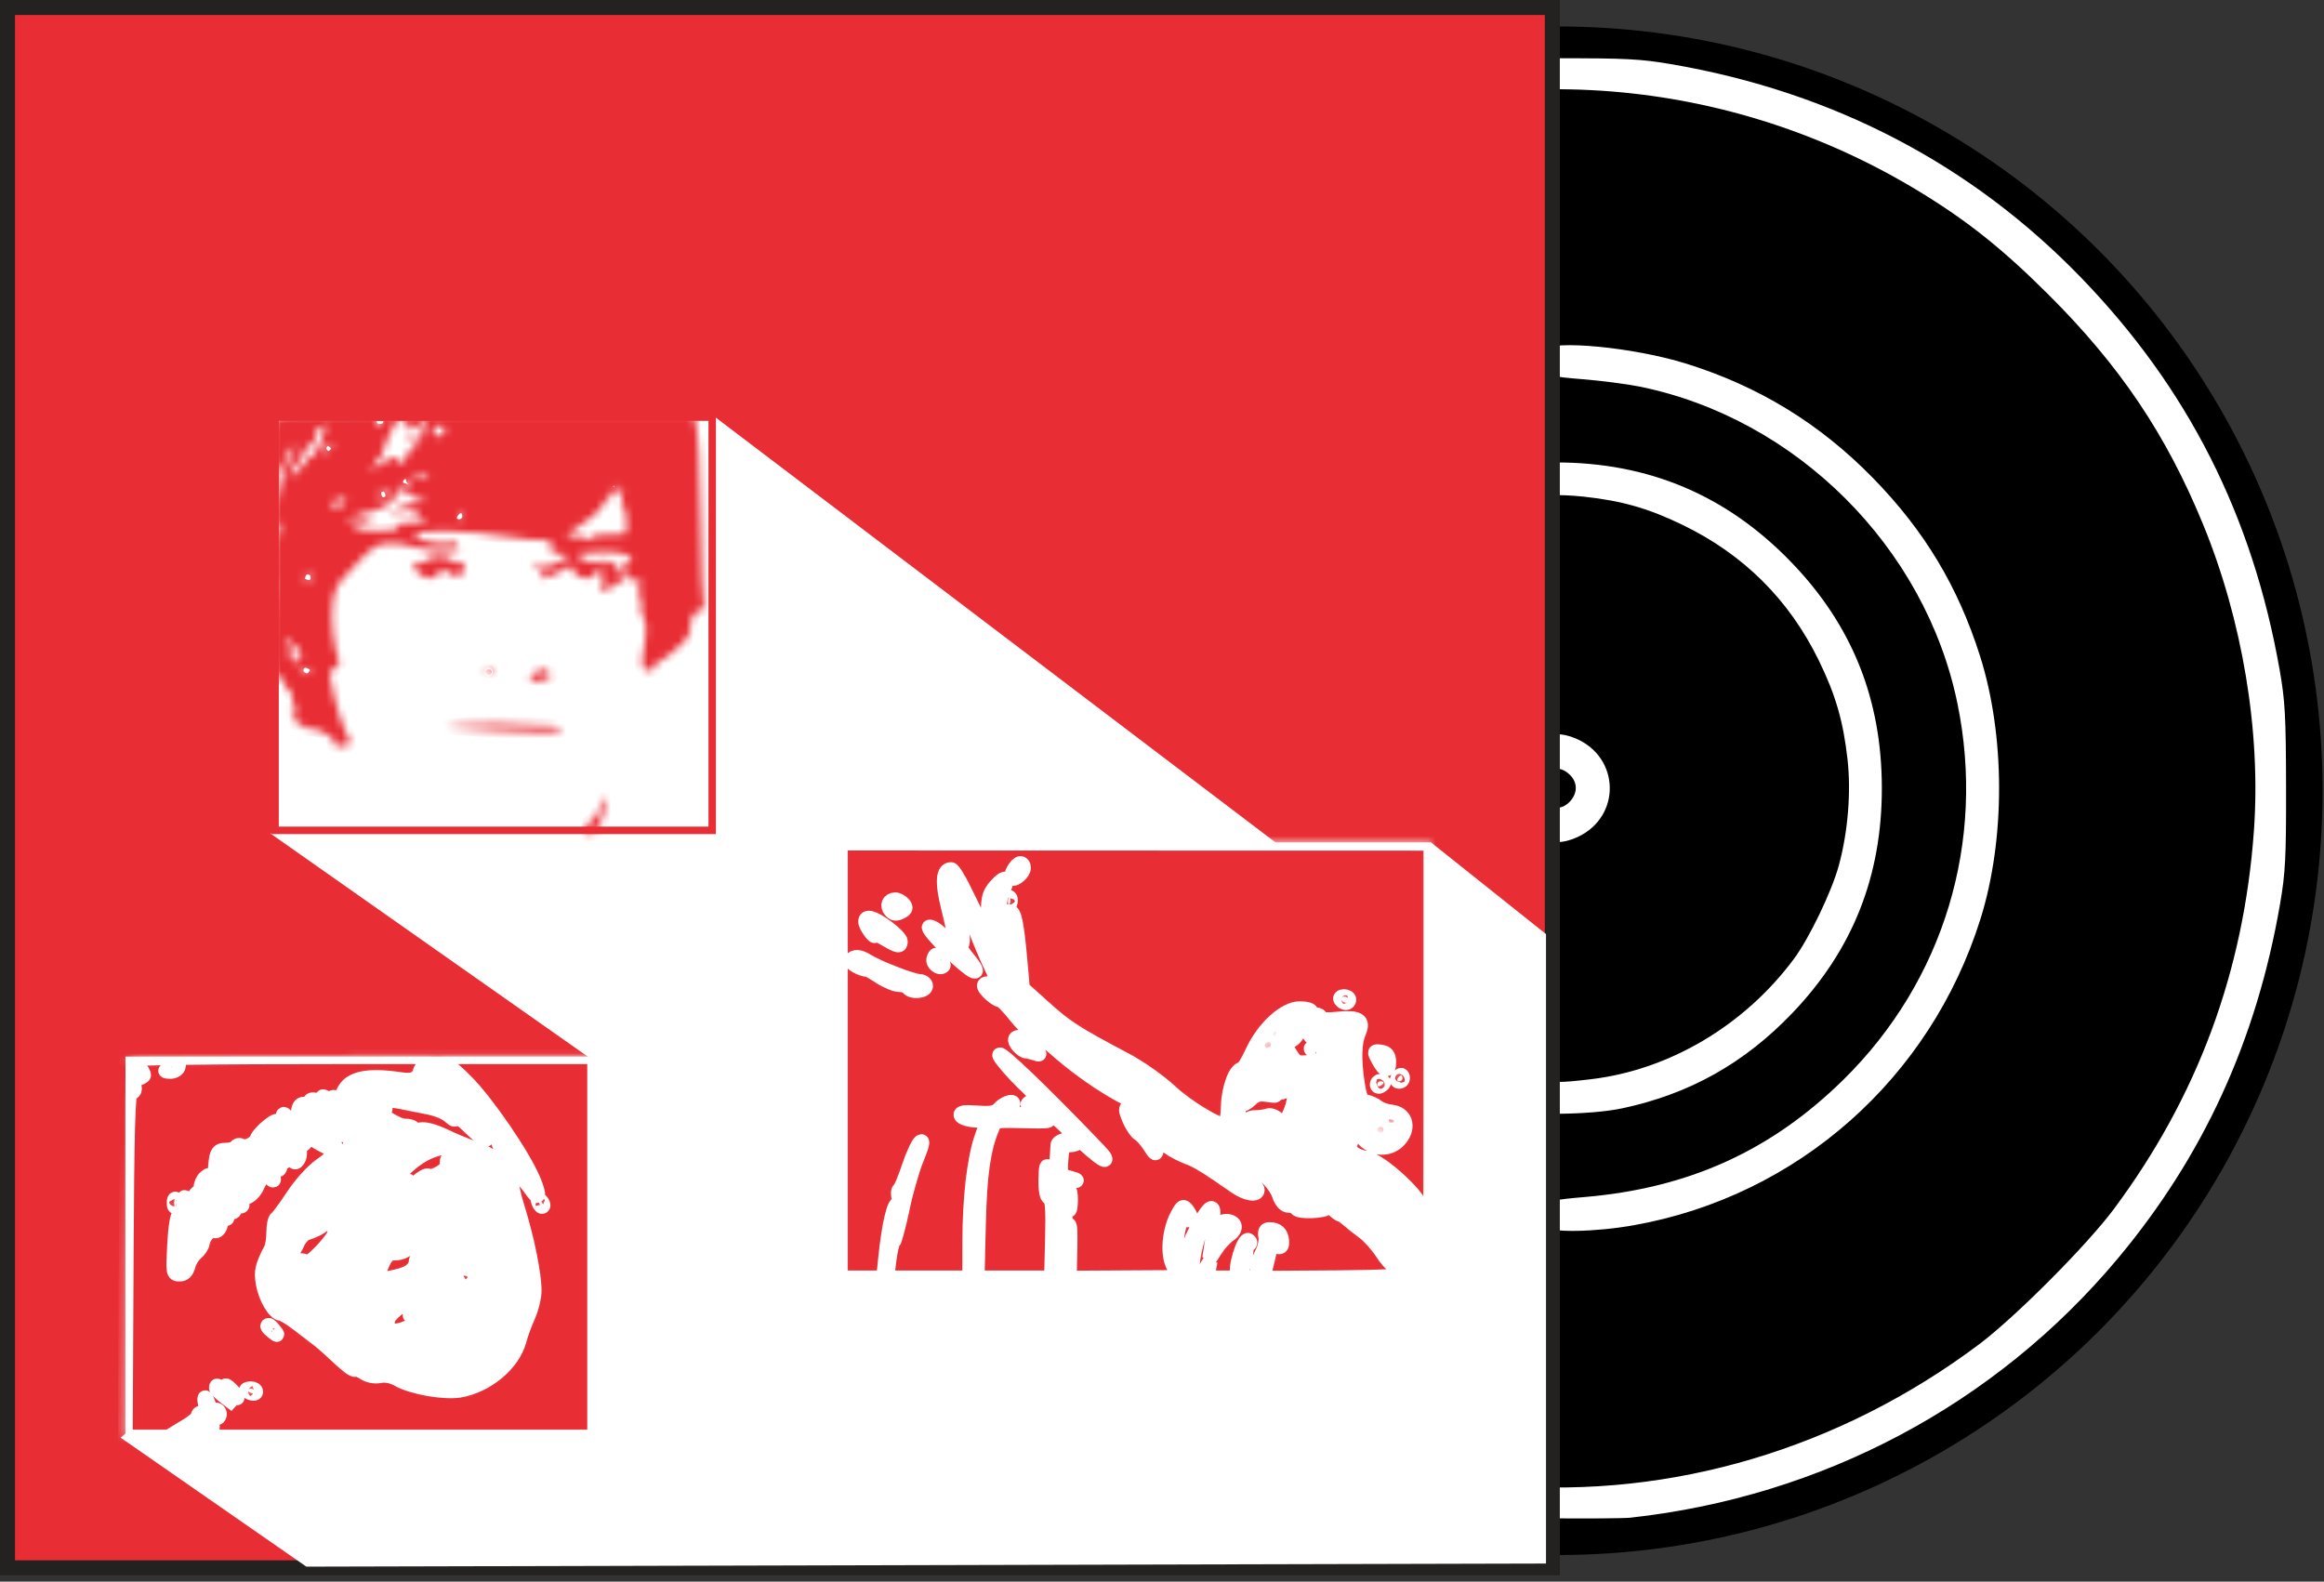 <svg width="310" height="211" viewBox="0 0 310 211" fill="none" xmlns="http://www.w3.org/2000/svg">
<rect x="0" y="0" width="310" height="211" fill="#333333" stroke="none"/>
<circle cx="207.853" cy="105.49" r="101.957" transform="rotate(179.893 207.853 105.49)" fill="black"/>
<path fill-rule="evenodd" clip-rule="evenodd" d="M217.466 202.469C243.056 199.669 266.209 187.362 282.481 167.907C293.916 154.236 301.008 138.746 304.136 120.61C304.853 116.45 304.957 114.427 304.939 104.968C304.922 95.509 304.81 93.487 304.077 89.329C300.452 68.766 291.834 51.753 277.583 37.024C262.937 21.886 244.523 12.286 223.024 8.578C218.863 7.86 216.841 7.756 207.382 7.774C195.435 7.796 191.854 8.209 182.512 10.636C148.905 19.368 121.563 46.812 112.957 80.451C110.564 89.802 110.165 93.385 110.188 105.332C110.21 117.278 110.622 120.86 113.05 130.202C121.781 163.804 149.226 191.15 182.855 199.754C191.489 201.963 195.59 202.454 206.221 202.549C211.567 202.597 216.627 202.561 217.466 202.469ZM200.687 198.16C182.697 196.733 166.048 190.444 151.408 179.545C146.589 175.958 136.984 166.389 133.378 161.583C122.147 146.613 115.914 129.967 114.497 111.157C113.501 97.94 115.926 83.043 121.168 70.173C126.048 58.193 132.15 49.068 141.675 39.507C151.2 29.947 160.303 23.811 172.265 18.886C199.633 7.619 230.656 10.091 256.03 25.561C262.456 29.479 267.125 33.203 273.206 39.262C282.767 48.787 288.903 57.889 293.828 69.851C299.117 82.701 301.598 97.589 300.652 110.809C299.305 129.624 293.134 146.294 281.959 161.306C278.371 166.125 268.802 175.73 263.997 179.335C245.444 193.254 222.994 199.93 200.687 198.16ZM217.965 163.448C239.784 159.554 257.495 143.894 264.179 122.587C267.509 111.971 267.484 98.105 264.113 87.502C261.161 78.212 256.703 70.801 249.838 63.772C242.778 56.544 234.665 51.566 225 48.534C218.027 46.347 207.138 45.289 205.766 46.667C204.984 47.452 205.01 48.465 205.839 49.436C206.405 50.099 207.213 50.276 211.083 50.587C213.599 50.79 217.031 51.234 218.709 51.574C239.576 55.81 256.796 72.966 261.095 93.805C264.909 112.289 259.289 130.861 245.894 144.038C236.237 153.538 225.214 158.526 211.287 159.699C207.418 160.024 206.61 160.205 206.047 160.87C205.222 161.844 205.199 162.857 205.984 163.639C206.82 164.472 212.76 164.377 217.965 163.448ZM216.414 147.852C225.372 145.943 232.7 141.832 239.108 135.12C247.143 126.704 251.042 116.868 251.02 105.069C250.998 93.27 247.062 83.448 238.996 75.062C230.368 66.092 219.944 61.67 207.482 61.694C195.02 61.717 184.613 66.178 176.019 75.18C167.984 83.596 164.085 93.432 164.107 105.231C164.131 117.693 168.591 128.101 177.593 136.695C183.9 142.715 191.104 146.424 199.585 148.017C203.954 148.837 212.166 148.756 216.414 147.852ZM203.634 144.027C198.811 143.492 195.088 142.413 190.666 140.271C182.539 136.334 176.493 130.309 172.511 122.179C170.281 117.626 169.255 114.091 168.685 109.004C167.901 101.996 169.162 95.031 172.444 88.252C176.376 80.128 182.403 74.081 190.535 70.097C197.291 66.789 204.256 65.499 211.272 66.257C216.361 66.808 219.9 67.821 224.461 70.034C232.608 73.987 238.657 80.012 242.62 88.121C244.847 92.679 245.873 96.215 246.442 101.296C246.932 105.679 246.501 110.965 245.289 115.436C244.342 118.927 241.329 125.191 239.263 127.962C232.654 136.832 222.658 142.744 212.188 143.977C208.171 144.45 207.481 144.454 203.634 144.027ZM210.435 111.667C216.302 108.946 216.119 100.981 210.131 98.492C208.339 97.748 206.76 97.751 204.971 98.502C198.873 101.063 198.888 109.269 204.996 111.807C206.852 112.579 208.563 112.534 210.435 111.667ZM205.781 106.993C204.671 105.954 204.648 104.514 205.721 103.367C206.759 102.258 208.2 102.234 209.346 103.307C210.456 104.345 210.479 105.786 209.406 106.933C208.368 108.042 206.927 108.066 205.781 106.993Z" fill="white"/>
<rect x="1" y="1" width="206.065" height="208.154" fill="#E82D34" stroke="#242121" stroke-width="2"/>
<path d="M78.641 141.125L36.113 111.22L95.291 55.564L178.972 119.09L190.878 112.377L206.221 124.61V208.585L40.861 209L16.085 191.79L78.641 141.125Z" fill="white"/>
<path d="M151.48 169.988H112.581V141.43V112.873H151.48H190.38V141.43V169.988H151.48Z" fill="white" stroke="white" stroke-width="0.993"/>
<mask id="path-6-inside-1_284_47" fill="white">
<path fill-rule="evenodd" clip-rule="evenodd" d="M112.085 141.476V170.484H114.976H117.867L118.147 167.76C118.586 163.491 119.303 160.381 119.784 160.665C120.057 160.827 120.114 160.543 119.942 159.884C119.792 159.314 119.812 158.788 119.986 158.714C120.159 158.641 120.732 157.282 121.259 155.696C121.787 154.109 122.478 152.604 122.797 152.351C123.145 152.074 122.95 152.9 122.308 154.425C121.72 155.818 120.839 158.867 120.351 161.199C119.862 163.532 119.326 165.537 119.159 165.657C118.991 165.776 118.727 166.911 118.572 168.179L118.289 170.484H123.824H129.36L129.363 165.742C129.367 159.871 129.983 154.534 130.982 151.699L131.743 149.54L130.058 149.42C129.131 149.354 128.295 149.075 128.201 148.802C128.076 148.435 128.637 148.349 130.339 148.474C132.231 148.613 132.781 148.503 133.386 147.862C134.244 146.954 135.668 146.727 134.892 147.621C134.208 148.412 134.734 148.693 136.909 148.7C137.971 148.703 139.124 148.882 139.472 149.097C140.252 149.58 140.056 149.603 135.999 149.508C132.776 149.432 132.732 149.445 132.28 150.576C131.117 153.485 130.676 156.66 130.511 163.321L130.333 170.484H135.301H140.268L140.396 165.242C140.493 161.326 140.392 159.951 139.999 159.807C139.654 159.681 139.486 158.808 139.514 157.281C139.543 155.664 139.646 155.256 139.848 155.953C140.086 156.773 140.214 156.847 140.544 156.357C140.765 156.026 140.976 155.211 141.012 154.545C141.049 153.879 141.096 153.062 141.119 152.729C141.163 152.063 143.685 151.683 143.685 152.342C143.685 152.555 143.23 152.729 142.673 152.729C141.757 152.729 141.646 152.923 141.514 154.762C141.374 156.719 141.415 156.807 142.632 157.146C143.843 157.484 143.852 157.502 142.843 157.583C142.263 157.629 141.6 157.632 141.368 157.59C141.136 157.548 141.184 157.744 141.473 158.027C141.792 158.337 142.017 159.743 142.042 161.586C142.073 163.829 142.179 164.366 142.444 163.624C142.681 162.959 142.775 163.96 142.718 166.564L142.632 170.512L150.451 170.466L158.27 170.421V168.484C158.27 167.076 158.661 165.819 159.702 163.875C161.095 161.274 161.803 160.577 161.803 161.808C161.803 162.141 161.619 162.413 161.393 162.413C160.765 162.413 159.846 164.384 159.308 166.883C158.592 170.215 159.408 171.619 160.758 169.374L161.426 168.264L161.185 169.374L160.945 170.484H164.323C167.664 170.484 167.702 170.472 167.702 169.455C167.702 168.889 168.004 167.867 168.373 167.184C168.742 166.501 168.958 165.511 168.853 164.985C168.715 164.296 168.852 164.029 169.341 164.034C170.373 164.043 170.896 164.536 170.963 165.56C171.01 166.283 170.855 166.437 170.26 166.256C169.672 166.077 169.441 166.293 169.252 167.198C169.117 167.844 168.88 168.857 168.724 169.451L168.442 170.529L178.289 170.463C184.208 170.423 188.347 170.233 188.664 169.987C189.026 169.706 189.191 169.72 189.191 170.031C189.191 170.28 189.57 170.484 190.033 170.484C190.868 170.484 190.876 170.215 190.876 141.486V112.489L151.48 112.479L112.085 112.469V141.476ZM136.523 115.758C136.523 116.401 135.352 117.443 135.004 117.109C134.681 116.801 135.614 115.202 136.116 115.202C136.34 115.202 136.523 115.452 136.523 115.758ZM128.579 118.732C129.305 120.23 130.061 121.771 130.261 122.157C130.46 122.542 130.624 123.11 130.624 123.419C130.624 123.728 130.925 124.22 131.293 124.512C131.888 124.985 131.953 124.846 131.886 123.25C131.746 119.962 131.881 119.29 132.905 118.15C134.147 116.769 134.665 117.074 133.794 118.672C133.115 119.92 132.901 124.483 133.522 124.483C134.244 124.483 134.903 123.298 134.633 122.484C134.482 122.03 134.54 121.658 134.761 121.658C135.284 121.658 135.633 123.405 136.041 128.067L136.372 131.855L139.345 134.524C142.258 137.141 143.427 137.889 150.193 141.473C152.034 142.449 154.689 144.323 156.092 145.64C158.363 147.771 162.86 150.451 163.53 150.074C163.669 149.996 163.818 148.808 163.861 147.434C163.934 145.092 164.871 142.641 165.691 142.641C165.876 142.641 166.508 141.597 167.094 140.321C168.548 137.161 171.377 134.571 173.375 134.571C174.195 134.571 174.865 134.752 174.865 134.974C174.865 135.196 175.149 135.378 175.497 135.378C175.845 135.378 176.129 135.561 176.129 135.785C176.129 136.035 176.98 136.106 178.341 135.968C181.187 135.679 181.917 136.104 181.248 137.661C180.639 139.077 180.571 141.292 181.038 144.452C181.327 146.403 181.558 146.897 182.238 147.016C182.702 147.097 183.366 147.401 183.713 147.693C184.061 147.984 184.911 148.283 185.602 148.357C187.402 148.551 188.004 150.28 186.808 151.822C185.776 153.151 184.059 153.442 182.612 152.534C181.866 152.066 181.639 151.651 181.825 151.092C182.275 149.735 181.209 150.233 180.464 151.728C179.829 153.003 179.823 153.212 180.402 153.766C180.757 154.106 181.536 154.434 182.134 154.495C184.078 154.694 190.034 160.222 189.386 161.227C189.27 161.407 189.165 163.291 189.153 165.414C189.136 168.334 188.995 169.273 188.574 169.273C187.771 169.273 187.448 168.176 188.072 167.57C188.755 166.906 188.667 162.26 187.956 161.439C187.668 161.106 187.542 160.666 187.675 160.459C187.808 160.253 187.637 159.861 187.295 159.589C186.952 159.316 186.763 158.952 186.875 158.778C186.987 158.605 186.794 158.358 186.444 158.229C185.78 157.985 185.775 157.91 186.666 161.606C187.407 164.679 187.53 166.761 187.033 167.806C186.321 169.302 185.744 169.139 184.367 167.052C183.706 166.052 182.602 164.826 181.912 164.328C181.222 163.83 180.302 163.105 179.868 162.716C179.434 162.328 178.97 162.01 178.838 162.01C178.705 162.01 178.298 161.724 177.934 161.375C177.569 161.025 177.156 160.889 177.016 161.072C176.625 161.582 173.295 161.709 172.984 161.226C172.832 160.991 172.355 160.799 171.923 160.799C171.408 160.799 170.98 160.339 170.676 159.459C170.108 157.809 167.889 155.703 166.333 155.336C164.811 154.977 164.847 155.582 166.438 157.106C167.133 157.771 167.702 158.512 167.702 158.751C167.702 159.481 166.213 159.236 164.838 158.277C160.908 155.54 159.772 154.841 158.433 154.342C157.621 154.04 156.506 153.462 155.953 153.059C154.629 152.093 154.219 152.134 154.217 153.233C154.216 154.048 154.133 154.011 153.403 152.865C152.957 152.164 152.314 151.437 151.976 151.251C151.637 151.065 151.062 150.224 150.697 149.382C150.142 148.103 150.128 147.816 150.613 147.638C151.371 147.36 153.324 148.347 154.597 149.653C155.542 150.621 158.269 151.81 158.669 151.426C158.768 151.332 158.171 150.497 157.344 149.571C156.153 148.239 155.554 147.887 154.476 147.887C151.89 147.887 145.641 144.211 140.597 139.723C139.167 138.451 137.764 137.407 137.479 137.402C137.194 137.398 136.253 136.487 135.388 135.378C134.523 134.268 133.604 133.36 133.346 133.36C133.088 133.36 132.451 132.925 131.93 132.395C131.244 131.695 131.136 131.381 131.537 131.253C131.841 131.156 132.445 131.509 132.88 132.038C134.235 133.688 134.094 132.773 132.484 129.48C131.631 127.737 130.409 124.806 129.769 122.967C129.128 121.129 128.255 119.129 127.828 118.523C127.079 117.459 127.047 117.452 126.916 118.303C126.841 118.789 127.055 119.969 127.39 120.926C128.342 123.644 128.678 126.097 128.097 126.097C127.826 126.097 128.211 126.831 128.954 127.729C131.306 130.574 129.881 130.004 126.58 126.78C124.831 125.073 123.669 123.676 123.997 123.676C124.326 123.676 124.938 124.039 125.357 124.483C126.298 125.478 127.255 125.529 127.247 124.583C127.243 124.195 126.935 122.697 126.563 121.254C125.67 117.802 125.772 116.009 126.86 116.009C127.081 116.009 127.854 117.234 128.579 118.732ZM134.704 120.523C134.569 120.845 134.469 120.749 134.449 120.279C134.431 119.854 134.531 119.616 134.67 119.75C134.81 119.884 134.825 120.232 134.704 120.523ZM120.487 120.621C120.886 121.081 120.82 121.284 120.162 121.621C119.54 121.94 119.212 121.901 118.834 121.465C118.269 120.813 118.592 120.044 119.432 120.044C119.737 120.044 120.212 120.304 120.487 120.621ZM118.328 123.762C119.297 124.475 120.09 125.292 120.09 125.578C120.09 126.284 119.792 126.235 118.139 125.257C117.358 124.795 116.719 124.557 116.719 124.729C116.719 125.25 115.483 123.511 115.469 122.969C115.446 122.117 116.484 122.404 118.328 123.762ZM125.792 128.841C125.322 129.291 124.338 128.498 124.589 127.871C124.839 127.249 124.906 127.253 125.42 127.927C125.728 128.331 125.896 128.742 125.792 128.841ZM115.678 128.241C117.035 129.107 121.766 130.939 122.646 130.939C123.094 130.939 123.461 131.211 123.461 131.544C123.461 132.23 121.562 132.395 121.144 131.746C121 131.524 120.464 131.342 119.952 131.342C119.441 131.342 118.324 130.888 117.472 130.334C116.619 129.779 115.829 129.325 115.716 129.325C114.918 129.325 113.347 128.444 113.559 128.115C113.916 127.562 114.686 127.608 115.678 128.241ZM179.921 133.36C179.921 133.582 179.743 133.764 179.525 133.764C179.306 133.764 179.011 133.582 178.868 133.36C178.724 133.138 178.903 132.957 179.264 132.957C179.625 132.957 179.921 133.138 179.921 133.36ZM173.049 137.829C172.924 138.289 172.444 138.76 171.984 138.875C171.154 139.083 171.155 139.096 172.022 140.504C172.854 141.854 172.988 141.914 174.76 141.723C177.636 141.412 177.911 140.811 175.918 139.186C174.534 138.056 174.383 137.805 175.076 137.777L175.918 137.742L175.076 137.395C173.731 136.842 173.293 136.935 173.049 137.829ZM169.598 137.799C169.741 138.021 169.942 138.202 170.044 138.202C170.147 138.202 170.23 138.021 170.23 137.799C170.23 137.577 170.029 137.395 169.784 137.395C169.539 137.395 169.455 137.577 169.598 137.799ZM138.002 139.847C138.772 140.686 138.777 140.738 138.068 140.49C137.644 140.341 137.136 140.22 136.94 140.22C136.338 140.22 135.236 138.967 135.491 138.572C135.8 138.094 136.909 138.657 138.002 139.847ZM168.545 139.413C168.545 139.635 168.723 139.816 168.941 139.816C169.159 139.816 169.455 139.635 169.598 139.413C169.741 139.191 169.563 139.009 169.202 139.009C168.841 139.009 168.545 139.191 168.545 139.413ZM176.34 140.22C176.669 140.731 176.111 140.731 175.286 140.22C174.741 139.883 174.753 139.828 175.367 139.822C175.759 139.819 176.196 139.998 176.34 140.22ZM185.23 141.571C185.286 142.986 184.732 142.927 183.924 141.432C183.288 140.252 183.295 140.226 184.23 140.362C184.935 140.464 185.199 140.784 185.23 141.571ZM140.971 147.773C144.228 151.053 147.048 153.983 147.237 154.283C148.018 155.524 145.875 153.872 142.642 150.739C139.922 148.105 139.038 147.482 138.007 147.477C137.069 147.472 136.894 147.373 137.345 147.1C137.682 146.896 138.108 146.819 138.293 146.928C139.199 147.464 138.456 146.271 137.118 145.04C136.286 144.276 135.013 142.939 134.289 142.071C131.601 138.847 134.927 141.685 140.971 147.773ZM168.123 141.801C168.123 142.711 168.698 143.448 169.408 143.448C170.608 143.448 170.764 142.762 169.722 142.063C168.653 141.346 168.123 141.259 168.123 141.801ZM171.397 144.207C171.495 144.847 171.367 145.493 171.113 145.644C170.859 145.794 170.651 145.738 170.651 145.521C170.651 145.303 169.968 144.909 169.133 144.645C167.885 144.25 167.507 144.268 167.006 144.748C166.476 145.257 166.548 145.311 167.576 145.171C168.225 145.083 169.135 145.284 169.598 145.617C170.394 146.19 170.362 146.212 169.028 146.016C167.95 145.857 167.418 146.009 166.79 146.654C166.337 147.12 165.788 147.396 165.57 147.267C165.129 147.005 165.032 148.676 165.43 149.669C165.754 150.479 166.438 150.502 166.438 149.703C166.438 149.331 166.832 149.097 167.457 149.097C168.017 149.097 168.751 148.996 169.088 148.872C169.425 148.749 169.995 148.93 170.357 149.276C171.273 150.154 171.4 150.094 172.121 148.443C173.12 146.152 172.897 143.045 171.733 143.045C171.406 143.045 171.283 143.468 171.397 144.207ZM187.084 143.852C187.084 144.073 186.883 144.255 186.638 144.255C186.392 144.255 186.309 144.073 186.452 143.852C186.595 143.63 186.796 143.448 186.898 143.448C187 143.448 187.084 143.63 187.084 143.852ZM184.556 144.433C184.556 144.531 184.366 144.723 184.134 144.86C183.903 144.998 183.713 144.917 183.713 144.682C183.713 144.448 183.903 144.255 184.134 144.255C184.366 144.255 184.556 144.335 184.556 144.433ZM184.977 149.433C184.977 149.619 185.262 149.77 185.609 149.77C185.957 149.77 186.241 149.619 186.241 149.433C186.241 149.249 185.957 149.097 185.609 149.097C185.262 149.097 184.977 149.249 184.977 149.433ZM183.713 150.711C183.713 150.933 183.903 151.115 184.134 151.115C184.366 151.115 184.556 150.933 184.556 150.711C184.556 150.489 184.366 150.308 184.134 150.308C183.903 150.308 183.713 150.489 183.713 150.711ZM142.724 161.096C142.627 161.71 142.545 161.304 142.542 160.194C142.539 159.084 142.618 158.582 142.718 159.079C142.818 159.575 142.82 160.483 142.724 161.096ZM158.854 162.534C158.854 162.737 158.585 162.804 158.257 162.684C157.511 162.41 157.15 163.248 156.874 165.891C156.746 167.115 156.862 168.321 157.158 168.851C157.433 169.343 157.562 169.838 157.444 169.951C157.327 170.063 156.917 169.575 156.534 168.865C155.709 167.337 155.966 164.192 157.086 162.1C157.728 160.901 157.844 160.842 158.324 161.47C158.615 161.852 158.854 162.33 158.854 162.534ZM164.62 163.471C164.764 163.832 164.484 164.333 163.929 164.705C163.415 165.05 162.627 165.901 162.177 166.597L161.36 167.861L161.639 166.045C161.793 165.046 162.067 163.951 162.248 163.612C162.682 162.796 164.311 162.7 164.62 163.471ZM166.588 165.995C166.39 166.133 166.224 166.428 166.219 166.65C166.191 168.006 165.482 170.134 165.161 169.826C164.649 169.335 165.954 165.153 166.516 165.486C166.754 165.627 166.787 165.856 166.588 165.995Z"/>
</mask>
<path fill-rule="evenodd" clip-rule="evenodd" d="M112.085 141.476V170.484H114.976H117.867L118.147 167.76C118.586 163.491 119.303 160.381 119.784 160.665C120.057 160.827 120.114 160.543 119.942 159.884C119.792 159.314 119.812 158.788 119.986 158.714C120.159 158.641 120.732 157.282 121.259 155.696C121.787 154.109 122.478 152.604 122.797 152.351C123.145 152.074 122.95 152.9 122.308 154.425C121.72 155.818 120.839 158.867 120.351 161.199C119.862 163.532 119.326 165.537 119.159 165.657C118.991 165.776 118.727 166.911 118.572 168.179L118.289 170.484H123.824H129.36L129.363 165.742C129.367 159.871 129.983 154.534 130.982 151.699L131.743 149.54L130.058 149.42C129.131 149.354 128.295 149.075 128.201 148.802C128.076 148.435 128.637 148.349 130.339 148.474C132.231 148.613 132.781 148.503 133.386 147.862C134.244 146.954 135.668 146.727 134.892 147.621C134.208 148.412 134.734 148.693 136.909 148.7C137.971 148.703 139.124 148.882 139.472 149.097C140.252 149.58 140.056 149.603 135.999 149.508C132.776 149.432 132.732 149.445 132.28 150.576C131.117 153.485 130.676 156.66 130.511 163.321L130.333 170.484H135.301H140.268L140.396 165.242C140.493 161.326 140.392 159.951 139.999 159.807C139.654 159.681 139.486 158.808 139.514 157.281C139.543 155.664 139.646 155.256 139.848 155.953C140.086 156.773 140.214 156.847 140.544 156.357C140.765 156.026 140.976 155.211 141.012 154.545C141.049 153.879 141.096 153.062 141.119 152.729C141.163 152.063 143.685 151.683 143.685 152.342C143.685 152.555 143.23 152.729 142.673 152.729C141.757 152.729 141.646 152.923 141.514 154.762C141.374 156.719 141.415 156.807 142.632 157.146C143.843 157.484 143.852 157.502 142.843 157.583C142.263 157.629 141.6 157.632 141.368 157.59C141.136 157.548 141.184 157.744 141.473 158.027C141.792 158.337 142.017 159.743 142.042 161.586C142.073 163.829 142.179 164.366 142.444 163.624C142.681 162.959 142.775 163.96 142.718 166.564L142.632 170.512L150.451 170.466L158.27 170.421V168.484C158.27 167.076 158.661 165.819 159.702 163.875C161.095 161.274 161.803 160.577 161.803 161.808C161.803 162.141 161.619 162.413 161.393 162.413C160.765 162.413 159.846 164.384 159.308 166.883C158.592 170.215 159.408 171.619 160.758 169.374L161.426 168.264L161.185 169.374L160.945 170.484H164.323C167.664 170.484 167.702 170.472 167.702 169.455C167.702 168.889 168.004 167.867 168.373 167.184C168.742 166.501 168.958 165.511 168.853 164.985C168.715 164.296 168.852 164.029 169.341 164.034C170.373 164.043 170.896 164.536 170.963 165.56C171.01 166.283 170.855 166.437 170.26 166.256C169.672 166.077 169.441 166.293 169.252 167.198C169.117 167.844 168.88 168.857 168.724 169.451L168.442 170.529L178.289 170.463C184.208 170.423 188.347 170.233 188.664 169.987C189.026 169.706 189.191 169.72 189.191 170.031C189.191 170.28 189.57 170.484 190.033 170.484C190.868 170.484 190.876 170.215 190.876 141.486V112.489L151.48 112.479L112.085 112.469V141.476ZM136.523 115.758C136.523 116.401 135.352 117.443 135.004 117.109C134.681 116.801 135.614 115.202 136.116 115.202C136.34 115.202 136.523 115.452 136.523 115.758ZM128.579 118.732C129.305 120.23 130.061 121.771 130.261 122.157C130.46 122.542 130.624 123.11 130.624 123.419C130.624 123.728 130.925 124.22 131.293 124.512C131.888 124.985 131.953 124.846 131.886 123.25C131.746 119.962 131.881 119.29 132.905 118.15C134.147 116.769 134.665 117.074 133.794 118.672C133.115 119.92 132.901 124.483 133.522 124.483C134.244 124.483 134.903 123.298 134.633 122.484C134.482 122.03 134.54 121.658 134.761 121.658C135.284 121.658 135.633 123.405 136.041 128.067L136.372 131.855L139.345 134.524C142.258 137.141 143.427 137.889 150.193 141.473C152.034 142.449 154.689 144.323 156.092 145.64C158.363 147.771 162.86 150.451 163.53 150.074C163.669 149.996 163.818 148.808 163.861 147.434C163.934 145.092 164.871 142.641 165.691 142.641C165.876 142.641 166.508 141.597 167.094 140.321C168.548 137.161 171.377 134.571 173.375 134.571C174.195 134.571 174.865 134.752 174.865 134.974C174.865 135.196 175.149 135.378 175.497 135.378C175.845 135.378 176.129 135.561 176.129 135.785C176.129 136.035 176.98 136.106 178.341 135.968C181.187 135.679 181.917 136.104 181.248 137.661C180.639 139.077 180.571 141.292 181.038 144.452C181.327 146.403 181.558 146.897 182.238 147.016C182.702 147.097 183.366 147.401 183.713 147.693C184.061 147.984 184.911 148.283 185.602 148.357C187.402 148.551 188.004 150.28 186.808 151.822C185.776 153.151 184.059 153.442 182.612 152.534C181.866 152.066 181.639 151.651 181.825 151.092C182.275 149.735 181.209 150.233 180.464 151.728C179.829 153.003 179.823 153.212 180.402 153.766C180.757 154.106 181.536 154.434 182.134 154.495C184.078 154.694 190.034 160.222 189.386 161.227C189.27 161.407 189.165 163.291 189.153 165.414C189.136 168.334 188.995 169.273 188.574 169.273C187.771 169.273 187.448 168.176 188.072 167.57C188.755 166.906 188.667 162.26 187.956 161.439C187.668 161.106 187.542 160.666 187.675 160.459C187.808 160.253 187.637 159.861 187.295 159.589C186.952 159.316 186.763 158.952 186.875 158.778C186.987 158.605 186.794 158.358 186.444 158.229C185.78 157.985 185.775 157.91 186.666 161.606C187.407 164.679 187.53 166.761 187.033 167.806C186.321 169.302 185.744 169.139 184.367 167.052C183.706 166.052 182.602 164.826 181.912 164.328C181.222 163.83 180.302 163.105 179.868 162.716C179.434 162.328 178.97 162.01 178.838 162.01C178.705 162.01 178.298 161.724 177.934 161.375C177.569 161.025 177.156 160.889 177.016 161.072C176.625 161.582 173.295 161.709 172.984 161.226C172.832 160.991 172.355 160.799 171.923 160.799C171.408 160.799 170.98 160.339 170.676 159.459C170.108 157.809 167.889 155.703 166.333 155.336C164.811 154.977 164.847 155.582 166.438 157.106C167.133 157.771 167.702 158.512 167.702 158.751C167.702 159.481 166.213 159.236 164.838 158.277C160.908 155.54 159.772 154.841 158.433 154.342C157.621 154.04 156.506 153.462 155.953 153.059C154.629 152.093 154.219 152.134 154.217 153.233C154.216 154.048 154.133 154.011 153.403 152.865C152.957 152.164 152.314 151.437 151.976 151.251C151.637 151.065 151.062 150.224 150.697 149.382C150.142 148.103 150.128 147.816 150.613 147.638C151.371 147.36 153.324 148.347 154.597 149.653C155.542 150.621 158.269 151.81 158.669 151.426C158.768 151.332 158.171 150.497 157.344 149.571C156.153 148.239 155.554 147.887 154.476 147.887C151.89 147.887 145.641 144.211 140.597 139.723C139.167 138.451 137.764 137.407 137.479 137.402C137.194 137.398 136.253 136.487 135.388 135.378C134.523 134.268 133.604 133.36 133.346 133.36C133.088 133.36 132.451 132.925 131.93 132.395C131.244 131.695 131.136 131.381 131.537 131.253C131.841 131.156 132.445 131.509 132.88 132.038C134.235 133.688 134.094 132.773 132.484 129.48C131.631 127.737 130.409 124.806 129.769 122.967C129.128 121.129 128.255 119.129 127.828 118.523C127.079 117.459 127.047 117.452 126.916 118.303C126.841 118.789 127.055 119.969 127.39 120.926C128.342 123.644 128.678 126.097 128.097 126.097C127.826 126.097 128.211 126.831 128.954 127.729C131.306 130.574 129.881 130.004 126.58 126.78C124.831 125.073 123.669 123.676 123.997 123.676C124.326 123.676 124.938 124.039 125.357 124.483C126.298 125.478 127.255 125.529 127.247 124.583C127.243 124.195 126.935 122.697 126.563 121.254C125.67 117.802 125.772 116.009 126.86 116.009C127.081 116.009 127.854 117.234 128.579 118.732ZM134.704 120.523C134.569 120.845 134.469 120.749 134.449 120.279C134.431 119.854 134.531 119.616 134.67 119.75C134.81 119.884 134.825 120.232 134.704 120.523ZM120.487 120.621C120.886 121.081 120.82 121.284 120.162 121.621C119.54 121.94 119.212 121.901 118.834 121.465C118.269 120.813 118.592 120.044 119.432 120.044C119.737 120.044 120.212 120.304 120.487 120.621ZM118.328 123.762C119.297 124.475 120.09 125.292 120.09 125.578C120.09 126.284 119.792 126.235 118.139 125.257C117.358 124.795 116.719 124.557 116.719 124.729C116.719 125.25 115.483 123.511 115.469 122.969C115.446 122.117 116.484 122.404 118.328 123.762ZM125.792 128.841C125.322 129.291 124.338 128.498 124.589 127.871C124.839 127.249 124.906 127.253 125.42 127.927C125.728 128.331 125.896 128.742 125.792 128.841ZM115.678 128.241C117.035 129.107 121.766 130.939 122.646 130.939C123.094 130.939 123.461 131.211 123.461 131.544C123.461 132.23 121.562 132.395 121.144 131.746C121 131.524 120.464 131.342 119.952 131.342C119.441 131.342 118.324 130.888 117.472 130.334C116.619 129.779 115.829 129.325 115.716 129.325C114.918 129.325 113.347 128.444 113.559 128.115C113.916 127.562 114.686 127.608 115.678 128.241ZM179.921 133.36C179.921 133.582 179.743 133.764 179.525 133.764C179.306 133.764 179.011 133.582 178.868 133.36C178.724 133.138 178.903 132.957 179.264 132.957C179.625 132.957 179.921 133.138 179.921 133.36ZM173.049 137.829C172.924 138.289 172.444 138.76 171.984 138.875C171.154 139.083 171.155 139.096 172.022 140.504C172.854 141.854 172.988 141.914 174.76 141.723C177.636 141.412 177.911 140.811 175.918 139.186C174.534 138.056 174.383 137.805 175.076 137.777L175.918 137.742L175.076 137.395C173.731 136.842 173.293 136.935 173.049 137.829ZM169.598 137.799C169.741 138.021 169.942 138.202 170.044 138.202C170.147 138.202 170.23 138.021 170.23 137.799C170.23 137.577 170.029 137.395 169.784 137.395C169.539 137.395 169.455 137.577 169.598 137.799ZM138.002 139.847C138.772 140.686 138.777 140.738 138.068 140.49C137.644 140.341 137.136 140.22 136.94 140.22C136.338 140.22 135.236 138.967 135.491 138.572C135.8 138.094 136.909 138.657 138.002 139.847ZM168.545 139.413C168.545 139.635 168.723 139.816 168.941 139.816C169.159 139.816 169.455 139.635 169.598 139.413C169.741 139.191 169.563 139.009 169.202 139.009C168.841 139.009 168.545 139.191 168.545 139.413ZM176.34 140.22C176.669 140.731 176.111 140.731 175.286 140.22C174.741 139.883 174.753 139.828 175.367 139.822C175.759 139.819 176.196 139.998 176.34 140.22ZM185.23 141.571C185.286 142.986 184.732 142.927 183.924 141.432C183.288 140.252 183.295 140.226 184.23 140.362C184.935 140.464 185.199 140.784 185.23 141.571ZM140.971 147.773C144.228 151.053 147.048 153.983 147.237 154.283C148.018 155.524 145.875 153.872 142.642 150.739C139.922 148.105 139.038 147.482 138.007 147.477C137.069 147.472 136.894 147.373 137.345 147.1C137.682 146.896 138.108 146.819 138.293 146.928C139.199 147.464 138.456 146.271 137.118 145.04C136.286 144.276 135.013 142.939 134.289 142.071C131.601 138.847 134.927 141.685 140.971 147.773ZM168.123 141.801C168.123 142.711 168.698 143.448 169.408 143.448C170.608 143.448 170.764 142.762 169.722 142.063C168.653 141.346 168.123 141.259 168.123 141.801ZM171.397 144.207C171.495 144.847 171.367 145.493 171.113 145.644C170.859 145.794 170.651 145.738 170.651 145.521C170.651 145.303 169.968 144.909 169.133 144.645C167.885 144.25 167.507 144.268 167.006 144.748C166.476 145.257 166.548 145.311 167.576 145.171C168.225 145.083 169.135 145.284 169.598 145.617C170.394 146.19 170.362 146.212 169.028 146.016C167.95 145.857 167.418 146.009 166.79 146.654C166.337 147.12 165.788 147.396 165.57 147.267C165.129 147.005 165.032 148.676 165.43 149.669C165.754 150.479 166.438 150.502 166.438 149.703C166.438 149.331 166.832 149.097 167.457 149.097C168.017 149.097 168.751 148.996 169.088 148.872C169.425 148.749 169.995 148.93 170.357 149.276C171.273 150.154 171.4 150.094 172.121 148.443C173.12 146.152 172.897 143.045 171.733 143.045C171.406 143.045 171.283 143.468 171.397 144.207ZM187.084 143.852C187.084 144.073 186.883 144.255 186.638 144.255C186.392 144.255 186.309 144.073 186.452 143.852C186.595 143.63 186.796 143.448 186.898 143.448C187 143.448 187.084 143.63 187.084 143.852ZM184.556 144.433C184.556 144.531 184.366 144.723 184.134 144.86C183.903 144.998 183.713 144.917 183.713 144.682C183.713 144.448 183.903 144.255 184.134 144.255C184.366 144.255 184.556 144.335 184.556 144.433ZM184.977 149.433C184.977 149.619 185.262 149.77 185.609 149.77C185.957 149.77 186.241 149.619 186.241 149.433C186.241 149.249 185.957 149.097 185.609 149.097C185.262 149.097 184.977 149.249 184.977 149.433ZM183.713 150.711C183.713 150.933 183.903 151.115 184.134 151.115C184.366 151.115 184.556 150.933 184.556 150.711C184.556 150.489 184.366 150.308 184.134 150.308C183.903 150.308 183.713 150.489 183.713 150.711ZM142.724 161.096C142.627 161.71 142.545 161.304 142.542 160.194C142.539 159.084 142.618 158.582 142.718 159.079C142.818 159.575 142.82 160.483 142.724 161.096ZM158.854 162.534C158.854 162.737 158.585 162.804 158.257 162.684C157.511 162.41 157.15 163.248 156.874 165.891C156.746 167.115 156.862 168.321 157.158 168.851C157.433 169.343 157.562 169.838 157.444 169.951C157.327 170.063 156.917 169.575 156.534 168.865C155.709 167.337 155.966 164.192 157.086 162.1C157.728 160.901 157.844 160.842 158.324 161.47C158.615 161.852 158.854 162.33 158.854 162.534ZM164.62 163.471C164.764 163.832 164.484 164.333 163.929 164.705C163.415 165.05 162.627 165.901 162.177 166.597L161.36 167.861L161.639 166.045C161.793 165.046 162.067 163.951 162.248 163.612C162.682 162.796 164.311 162.7 164.62 163.471ZM166.588 165.995C166.39 166.133 166.224 166.428 166.219 166.65C166.191 168.006 165.482 170.134 165.161 169.826C164.649 169.335 165.954 165.153 166.516 165.486C166.754 165.627 166.787 165.856 166.588 165.995Z" fill="#E82D34" stroke="white" stroke-width="1.985" mask="url(#path-6-inside-1_284_47)"/>
<path d="M65.846 110.773H36.692V83.21V55.646H65.846H95V83.21V110.773H65.846Z" fill="white" stroke="#E82D34" stroke-width="0.993"/>
<mask id="path-8-inside-2_284_47" fill="white">
<path fill-rule="evenodd" clip-rule="evenodd" d="M37.297 55.568C37.448 55.799 37.254 56.102 36.867 56.243C36.277 56.457 36.177 57.191 36.248 60.81L36.333 65.123L37.275 62.942C38.537 60.018 39.241 58.888 39.259 59.757C39.266 60.119 39.137 60.544 38.971 60.7C38.359 61.279 37.41 64.154 37.096 66.374C36.919 67.631 36.625 69.034 36.444 69.492C36.215 70.069 36.242 70.154 36.534 69.768C36.873 69.321 37.008 69.348 37.236 69.91C37.391 70.293 37.39 70.801 37.234 71.041C36.725 71.82 36.316 76.963 36.742 77.228C36.993 77.384 36.987 78.042 36.727 78.933C36.495 79.731 36.271 82.367 36.23 84.791C36.163 88.731 36.251 89.288 37.055 90.049C37.55 90.517 37.954 91.064 37.954 91.265C37.954 91.466 38.249 91.861 38.609 92.144C39.039 92.481 39.171 93.035 38.996 93.754C38.733 94.83 38.742 94.835 39.486 94.018C40.209 93.224 40.212 93.237 39.538 94.315C38.702 95.653 38.645 96.048 39.347 95.637C39.696 95.433 39.767 95.566 39.571 96.05C39.412 96.442 39.46 96.659 39.679 96.531C39.897 96.404 40.15 96.511 40.241 96.769C40.332 97.028 40.992 97.24 41.706 97.24C42.96 97.239 45.191 98.879 44.642 99.397C44.506 99.527 44.922 99.591 45.567 99.54C46.92 99.434 46.981 99.2 46.082 97.554C45.72 96.892 45.052 94.838 44.598 92.99C43.78 89.668 43.781 89.624 44.63 89.193C45.195 88.907 45.391 88.519 45.201 88.062C44.529 86.442 44.111 82.633 44.377 80.54C44.587 78.885 44.993 77.948 45.907 77.007C46.591 76.303 47.807 75.009 48.61 74.132C50.315 72.268 51.951 72.047 55.964 73.137C57.649 73.594 58.912 73.691 60.137 73.457C61.103 73.272 61.635 73.099 61.319 73.073C61.003 73.047 60.864 72.841 61.012 72.615C61.175 72.364 60.793 72.298 60.02 72.444C58.289 72.772 54.812 71.871 55.456 71.261C56.15 70.604 62.614 70.776 67.626 71.584C69.96 71.96 72.248 72.174 72.712 72.059C73.202 71.938 73.529 72.053 73.493 72.334C73.342 73.504 73.605 73.856 74.633 73.856C76.179 73.856 75.975 74.359 74.089 75.197C72.875 75.737 72.394 75.791 72.15 75.417C71.971 75.143 71.668 75.069 71.476 75.251C71.283 75.433 71.475 75.766 71.9 75.991C72.326 76.217 72.56 76.577 72.42 76.792C71.997 77.44 72.954 77.233 74.578 76.326L76.111 75.47L76.596 76.326C77.169 77.339 79.032 77.475 79.415 76.532C79.87 75.409 80.573 76.336 80.381 77.804C80.243 78.854 80.345 79.154 80.785 78.994C81.109 78.877 81.489 78.495 81.631 78.146C81.775 77.791 82.177 77.616 82.543 77.749C83.343 78.04 83.382 77.481 82.649 76.241C82.348 75.73 82.1 75.288 82.1 75.259C82.1 75.23 81.631 75.07 81.057 74.903C80.244 74.666 80.093 74.724 80.373 75.163C80.667 75.626 80.608 75.632 80.044 75.2C79.666 74.911 79.067 74.779 78.712 74.907C78.358 75.036 77.814 74.852 77.505 74.499C77.043 73.973 77.05 73.85 77.544 73.821C77.876 73.802 79.037 73.715 80.124 73.627C81.211 73.54 82.651 73.675 83.324 73.927C84.496 74.366 84.514 74.411 83.727 75.016C83.054 75.532 82.992 75.822 83.381 76.615C83.721 77.304 84.097 77.511 84.691 77.335C85.422 77.118 85.491 77.246 85.251 78.382C85.1 79.094 85.152 79.676 85.365 79.676C85.578 79.676 85.645 80.063 85.515 80.535C85.384 81.007 85.53 81.84 85.838 82.385C86.224 83.067 86.294 83.999 86.062 85.372C85.467 88.901 85.525 89.445 86.493 89.445C86.976 89.445 87.371 89.212 87.371 88.926C87.371 88.64 87.52 88.406 87.701 88.406C87.882 88.406 88.412 88.078 88.877 87.678C89.343 87.278 89.986 86.74 90.305 86.483C91.522 85.501 92.214 84.431 92.074 83.751C91.872 82.772 92.756 81.339 93.562 81.339C93.963 81.339 94.104 81.143 93.913 80.851C93.738 80.583 93.529 75.302 93.449 69.115C93.364 62.588 93.103 57.297 92.829 56.508L92.355 55.15H64.689C46.228 55.15 37.115 55.289 37.297 55.568ZM51.132 56.189C51.132 56.532 50.934 56.812 50.693 56.812C50.451 56.812 50.254 56.532 50.254 56.189C50.254 55.846 50.451 55.565 50.693 55.565C50.934 55.565 51.132 55.846 51.132 56.189ZM53.768 56.214C53.768 56.57 53.965 56.746 54.207 56.605C54.449 56.463 54.646 56.672 54.646 57.068C54.646 57.684 54.807 57.646 55.744 56.812C56.623 56.032 56.843 55.971 56.843 56.508C56.843 56.877 56.642 57.297 56.396 57.44C56.151 57.584 56.055 57.863 56.184 58.06C56.312 58.257 56.195 58.548 55.922 58.708C55.65 58.867 55.254 58.74 55.043 58.425C54.74 57.971 54.658 58.004 54.653 58.579C54.649 58.98 54.844 59.307 55.086 59.307C55.327 59.307 55.525 59.514 55.525 59.767C55.525 60.02 55.238 60.123 54.888 59.996C54.489 59.851 54.333 59.965 54.469 60.301C54.588 60.595 54.349 61.1 53.936 61.423C53.355 61.876 53.144 61.892 53.001 61.489C52.741 60.758 51.717 60.842 51.402 61.619C51.257 61.977 50.939 62.153 50.696 62.011C50.453 61.868 50.254 61.95 50.254 62.192C50.254 62.434 50.022 62.632 49.738 62.632C49.454 62.632 49.652 62.199 50.177 61.67C50.703 61.141 51.132 60.479 51.132 60.198C51.132 59.441 53.056 55.584 53.438 55.574C53.62 55.569 53.768 55.857 53.768 56.214ZM42.853 58.816C42.413 60 41.937 60.859 41.796 60.725C41.654 60.591 41.181 61.012 40.745 61.661C39.912 62.899 39.288 63.447 38.7 63.458C38.507 63.461 38.853 62.838 39.469 62.074C40.086 61.309 40.59 60.508 40.59 60.294C40.59 60.081 40.985 59.637 41.467 59.308C42.015 58.934 42.252 58.43 42.096 57.969C41.931 57.474 42.077 57.228 42.537 57.228C42.916 57.228 43.225 57.01 43.225 56.743C43.225 56.477 43.322 56.349 43.44 56.461C43.558 56.573 43.294 57.633 42.853 58.816ZM59.478 57.228C59.478 57.457 59.269 57.644 59.013 57.644C58.757 57.644 58.669 57.829 58.816 58.055C58.97 58.29 58.794 58.36 58.403 58.218C57.418 57.861 57.564 56.812 58.6 56.812C59.083 56.812 59.478 57 59.478 57.228ZM44.095 59.94C43.789 60.289 43.449 60.488 43.338 60.384C43.034 60.095 43.653 59.307 44.183 59.307C44.475 59.307 44.442 59.545 44.095 59.94ZM56.843 63.464C56.48 63.685 55.887 63.867 55.525 63.867C54.939 63.867 54.939 63.822 55.525 63.464C55.887 63.242 56.48 63.061 56.843 63.061C57.428 63.061 57.428 63.105 56.843 63.464ZM54.646 64.295C54.646 64.524 54.449 64.711 54.207 64.711C53.965 64.711 53.768 64.524 53.768 64.295C53.768 64.067 53.965 63.88 54.207 63.88C54.449 63.88 54.646 64.067 54.646 64.295ZM82.32 65.127C82.32 65.355 82.11 65.542 81.855 65.542C81.599 65.542 81.512 65.355 81.661 65.127C81.81 64.898 82.019 64.711 82.126 64.711C82.233 64.711 82.32 64.898 82.32 65.127ZM55.086 66.194C55.448 66.483 56.239 66.804 56.843 66.906C57.49 67.016 57.321 67.061 56.43 67.016C55.599 66.973 54.216 67.277 53.355 67.69L51.791 68.442L53.658 68.186C54.937 68.011 55.525 68.082 55.525 68.412C55.525 68.677 55.97 69.064 56.513 69.271C57.298 69.569 57.028 69.652 55.209 69.673C53.564 69.692 52.976 69.846 53.126 70.219C53.278 70.593 52.605 70.764 50.729 70.83C48.675 70.902 47.905 70.747 47.102 70.1L46.081 69.279L47.317 69.697C48.906 70.234 49.375 70.224 49.375 69.655C49.375 69.402 49.093 69.297 48.748 69.422C48.403 69.548 47.92 69.42 47.674 69.14C47.343 68.763 47.506 68.608 48.297 68.546C49.949 68.416 52.67 67.063 52.67 66.37C52.67 65.084 53.607 65.016 55.086 66.194ZM82.967 66.426C82.797 67.159 82.836 67.625 83.058 67.496C83.273 67.369 83.492 68.189 83.544 69.316C83.636 71.313 83.607 71.363 82.43 71.288C79.951 71.129 78.742 71.343 79.084 71.882C79.328 72.267 79.249 72.292 78.78 71.978C78.432 71.745 77.492 71.564 76.691 71.576C75.406 71.595 75.329 71.538 76.032 71.09C78.569 69.476 80.129 68.11 80.588 67.101C80.892 66.434 81.453 65.958 81.934 65.958C82.388 65.958 82.759 65.771 82.759 65.542C82.759 65.314 82.874 65.127 83.014 65.127C83.154 65.127 83.133 65.711 82.967 66.426ZM51.791 65.958C51.642 66.187 51.223 66.374 50.861 66.374C50.498 66.374 50.324 66.187 50.473 65.958C50.623 65.729 51.041 65.542 51.404 65.542C51.766 65.542 51.94 65.729 51.791 65.958ZM46.02 66.997C45.881 67.34 45.393 67.621 44.935 67.621C43.773 67.621 43.894 66.885 45.092 66.667C45.636 66.568 46.124 66.461 46.177 66.43C46.23 66.399 46.159 66.654 46.02 66.997ZM61.675 68.868C61.675 69.097 61.465 69.284 61.209 69.284C60.954 69.284 60.866 69.097 61.016 68.868C61.165 68.639 61.374 68.452 61.481 68.452C61.587 68.452 61.675 68.639 61.675 68.868ZM57.062 74.688C56.913 74.916 56.407 75.103 55.938 75.103C54.868 75.103 54.851 75.605 55.889 76.494C56.919 77.377 58.005 77.371 58.531 76.481C58.919 75.825 59.016 75.825 60.075 76.481C61.149 77.147 61.227 77.142 61.659 76.378C62.289 75.265 62.239 75.103 61.261 75.103C60.792 75.103 60.286 74.916 60.137 74.688C59.988 74.459 59.296 74.272 58.6 74.272C57.903 74.272 57.212 74.459 57.062 74.688ZM41.294 77.485C40.848 77.908 40.48 77.271 40.846 76.711C41.123 76.287 41.226 76.287 41.375 76.709C41.477 76.998 41.44 77.347 41.294 77.485ZM39.899 87.513C39.283 87.632 39.257 87.726 39.757 88.026C40.106 88.235 40.157 88.396 39.875 88.4C39.602 88.403 39.134 88.125 38.833 87.782C38.395 87.284 38.398 87.159 38.847 87.159C39.242 87.159 39.193 86.933 38.681 86.398C37.412 85.072 37.898 84.874 39.304 86.146C40.422 87.157 40.525 87.392 39.899 87.513ZM41.468 89.465C41.468 89.956 40.638 89.955 40.439 89.464C40.276 89.064 40.407 88.941 40.832 89.095C41.182 89.222 41.468 89.389 41.468 89.465ZM64.749 89.653C64.749 89.882 64.947 90.069 65.189 90.069C65.43 90.069 65.628 89.882 65.628 89.653C65.628 89.424 65.43 89.237 65.189 89.237C64.947 89.237 64.749 89.424 64.749 89.653ZM71.119 90.069C70.345 90.878 70.351 90.9 71.38 90.894C71.961 90.89 72.733 90.703 73.095 90.478C73.681 90.114 73.681 90.023 73.095 89.659C72.181 89.091 72.022 89.124 71.119 90.069ZM61.675 96.729L59.259 97L61.235 97.105C62.322 97.164 64.695 97.314 66.506 97.442C71.846 97.815 74.618 97.786 74.853 97.354C74.973 97.132 74.479 96.916 73.754 96.876C67.873 96.55 63.721 96.5 61.675 96.729ZM80.154 107.423C79.851 108.052 79.622 108.615 79.644 108.671C79.666 108.728 79.289 109.15 78.806 109.607C77.691 110.662 77.687 111.27 78.794 111.27C79.467 111.27 79.818 110.754 80.372 108.952C81.148 106.426 81.031 105.602 80.154 107.423Z"/>
</mask>
<path fill-rule="evenodd" clip-rule="evenodd" d="M37.297 55.568C37.448 55.799 37.254 56.102 36.867 56.243C36.277 56.457 36.177 57.191 36.248 60.81L36.333 65.123L37.275 62.942C38.537 60.018 39.241 58.888 39.259 59.757C39.266 60.119 39.137 60.544 38.971 60.7C38.359 61.279 37.41 64.154 37.096 66.374C36.919 67.631 36.625 69.034 36.444 69.492C36.215 70.069 36.242 70.154 36.534 69.768C36.873 69.321 37.008 69.348 37.236 69.91C37.391 70.293 37.39 70.801 37.234 71.041C36.725 71.82 36.316 76.963 36.742 77.228C36.993 77.384 36.987 78.042 36.727 78.933C36.495 79.731 36.271 82.367 36.23 84.791C36.163 88.731 36.251 89.288 37.055 90.049C37.55 90.517 37.954 91.064 37.954 91.265C37.954 91.466 38.249 91.861 38.609 92.144C39.039 92.481 39.171 93.035 38.996 93.754C38.733 94.83 38.742 94.835 39.486 94.018C40.209 93.224 40.212 93.237 39.538 94.315C38.702 95.653 38.645 96.048 39.347 95.637C39.696 95.433 39.767 95.566 39.571 96.05C39.412 96.442 39.46 96.659 39.679 96.531C39.897 96.404 40.15 96.511 40.241 96.769C40.332 97.028 40.992 97.24 41.706 97.24C42.96 97.239 45.191 98.879 44.642 99.397C44.506 99.527 44.922 99.591 45.567 99.54C46.92 99.434 46.981 99.2 46.082 97.554C45.72 96.892 45.052 94.838 44.598 92.99C43.78 89.668 43.781 89.624 44.63 89.193C45.195 88.907 45.391 88.519 45.201 88.062C44.529 86.442 44.111 82.633 44.377 80.54C44.587 78.885 44.993 77.948 45.907 77.007C46.591 76.303 47.807 75.009 48.61 74.132C50.315 72.268 51.951 72.047 55.964 73.137C57.649 73.594 58.912 73.691 60.137 73.457C61.103 73.272 61.635 73.099 61.319 73.073C61.003 73.047 60.864 72.841 61.012 72.615C61.175 72.364 60.793 72.298 60.02 72.444C58.289 72.772 54.812 71.871 55.456 71.261C56.15 70.604 62.614 70.776 67.626 71.584C69.96 71.96 72.248 72.174 72.712 72.059C73.202 71.938 73.529 72.053 73.493 72.334C73.342 73.504 73.605 73.856 74.633 73.856C76.179 73.856 75.975 74.359 74.089 75.197C72.875 75.737 72.394 75.791 72.15 75.417C71.971 75.143 71.668 75.069 71.476 75.251C71.283 75.433 71.475 75.766 71.9 75.991C72.326 76.217 72.56 76.577 72.42 76.792C71.997 77.44 72.954 77.233 74.578 76.326L76.111 75.47L76.596 76.326C77.169 77.339 79.032 77.475 79.415 76.532C79.87 75.409 80.573 76.336 80.381 77.804C80.243 78.854 80.345 79.154 80.785 78.994C81.109 78.877 81.489 78.495 81.631 78.146C81.775 77.791 82.177 77.616 82.543 77.749C83.343 78.04 83.382 77.481 82.649 76.241C82.348 75.73 82.1 75.288 82.1 75.259C82.1 75.23 81.631 75.07 81.057 74.903C80.244 74.666 80.093 74.724 80.373 75.163C80.667 75.626 80.608 75.632 80.044 75.2C79.666 74.911 79.067 74.779 78.712 74.907C78.358 75.036 77.814 74.852 77.505 74.499C77.043 73.973 77.05 73.85 77.544 73.821C77.876 73.802 79.037 73.715 80.124 73.627C81.211 73.54 82.651 73.675 83.324 73.927C84.496 74.366 84.514 74.411 83.727 75.016C83.054 75.532 82.992 75.822 83.381 76.615C83.721 77.304 84.097 77.511 84.691 77.335C85.422 77.118 85.491 77.246 85.251 78.382C85.1 79.094 85.152 79.676 85.365 79.676C85.578 79.676 85.645 80.063 85.515 80.535C85.384 81.007 85.53 81.84 85.838 82.385C86.224 83.067 86.294 83.999 86.062 85.372C85.467 88.901 85.525 89.445 86.493 89.445C86.976 89.445 87.371 89.212 87.371 88.926C87.371 88.64 87.52 88.406 87.701 88.406C87.882 88.406 88.412 88.078 88.877 87.678C89.343 87.278 89.986 86.74 90.305 86.483C91.522 85.501 92.214 84.431 92.074 83.751C91.872 82.772 92.756 81.339 93.562 81.339C93.963 81.339 94.104 81.143 93.913 80.851C93.738 80.583 93.529 75.302 93.449 69.115C93.364 62.588 93.103 57.297 92.829 56.508L92.355 55.15H64.689C46.228 55.15 37.115 55.289 37.297 55.568ZM51.132 56.189C51.132 56.532 50.934 56.812 50.693 56.812C50.451 56.812 50.254 56.532 50.254 56.189C50.254 55.846 50.451 55.565 50.693 55.565C50.934 55.565 51.132 55.846 51.132 56.189ZM53.768 56.214C53.768 56.57 53.965 56.746 54.207 56.605C54.449 56.463 54.646 56.672 54.646 57.068C54.646 57.684 54.807 57.646 55.744 56.812C56.623 56.032 56.843 55.971 56.843 56.508C56.843 56.877 56.642 57.297 56.396 57.44C56.151 57.584 56.055 57.863 56.184 58.06C56.312 58.257 56.195 58.548 55.922 58.708C55.65 58.867 55.254 58.74 55.043 58.425C54.74 57.971 54.658 58.004 54.653 58.579C54.649 58.98 54.844 59.307 55.086 59.307C55.327 59.307 55.525 59.514 55.525 59.767C55.525 60.02 55.238 60.123 54.888 59.996C54.489 59.851 54.333 59.965 54.469 60.301C54.588 60.595 54.349 61.1 53.936 61.423C53.355 61.876 53.144 61.892 53.001 61.489C52.741 60.758 51.717 60.842 51.402 61.619C51.257 61.977 50.939 62.153 50.696 62.011C50.453 61.868 50.254 61.95 50.254 62.192C50.254 62.434 50.022 62.632 49.738 62.632C49.454 62.632 49.652 62.199 50.177 61.67C50.703 61.141 51.132 60.479 51.132 60.198C51.132 59.441 53.056 55.584 53.438 55.574C53.62 55.569 53.768 55.857 53.768 56.214ZM42.853 58.816C42.413 60 41.937 60.859 41.796 60.725C41.654 60.591 41.181 61.012 40.745 61.661C39.912 62.899 39.288 63.447 38.7 63.458C38.507 63.461 38.853 62.838 39.469 62.074C40.086 61.309 40.59 60.508 40.59 60.294C40.59 60.081 40.985 59.637 41.467 59.308C42.015 58.934 42.252 58.43 42.096 57.969C41.931 57.474 42.077 57.228 42.537 57.228C42.916 57.228 43.225 57.01 43.225 56.743C43.225 56.477 43.322 56.349 43.44 56.461C43.558 56.573 43.294 57.633 42.853 58.816ZM59.478 57.228C59.478 57.457 59.269 57.644 59.013 57.644C58.757 57.644 58.669 57.829 58.816 58.055C58.97 58.29 58.794 58.36 58.403 58.218C57.418 57.861 57.564 56.812 58.6 56.812C59.083 56.812 59.478 57 59.478 57.228ZM44.095 59.94C43.789 60.289 43.449 60.488 43.338 60.384C43.034 60.095 43.653 59.307 44.183 59.307C44.475 59.307 44.442 59.545 44.095 59.94ZM56.843 63.464C56.48 63.685 55.887 63.867 55.525 63.867C54.939 63.867 54.939 63.822 55.525 63.464C55.887 63.242 56.48 63.061 56.843 63.061C57.428 63.061 57.428 63.105 56.843 63.464ZM54.646 64.295C54.646 64.524 54.449 64.711 54.207 64.711C53.965 64.711 53.768 64.524 53.768 64.295C53.768 64.067 53.965 63.88 54.207 63.88C54.449 63.88 54.646 64.067 54.646 64.295ZM82.32 65.127C82.32 65.355 82.11 65.542 81.855 65.542C81.599 65.542 81.512 65.355 81.661 65.127C81.81 64.898 82.019 64.711 82.126 64.711C82.233 64.711 82.32 64.898 82.32 65.127ZM55.086 66.194C55.448 66.483 56.239 66.804 56.843 66.906C57.49 67.016 57.321 67.061 56.43 67.016C55.599 66.973 54.216 67.277 53.355 67.69L51.791 68.442L53.658 68.186C54.937 68.011 55.525 68.082 55.525 68.412C55.525 68.677 55.97 69.064 56.513 69.271C57.298 69.569 57.028 69.652 55.209 69.673C53.564 69.692 52.976 69.846 53.126 70.219C53.278 70.593 52.605 70.764 50.729 70.83C48.675 70.902 47.905 70.747 47.102 70.1L46.081 69.279L47.317 69.697C48.906 70.234 49.375 70.224 49.375 69.655C49.375 69.402 49.093 69.297 48.748 69.422C48.403 69.548 47.92 69.42 47.674 69.14C47.343 68.763 47.506 68.608 48.297 68.546C49.949 68.416 52.67 67.063 52.67 66.37C52.67 65.084 53.607 65.016 55.086 66.194ZM82.967 66.426C82.797 67.159 82.836 67.625 83.058 67.496C83.273 67.369 83.492 68.189 83.544 69.316C83.636 71.313 83.607 71.363 82.43 71.288C79.951 71.129 78.742 71.343 79.084 71.882C79.328 72.267 79.249 72.292 78.78 71.978C78.432 71.745 77.492 71.564 76.691 71.576C75.406 71.595 75.329 71.538 76.032 71.09C78.569 69.476 80.129 68.11 80.588 67.101C80.892 66.434 81.453 65.958 81.934 65.958C82.388 65.958 82.759 65.771 82.759 65.542C82.759 65.314 82.874 65.127 83.014 65.127C83.154 65.127 83.133 65.711 82.967 66.426ZM51.791 65.958C51.642 66.187 51.223 66.374 50.861 66.374C50.498 66.374 50.324 66.187 50.473 65.958C50.623 65.729 51.041 65.542 51.404 65.542C51.766 65.542 51.94 65.729 51.791 65.958ZM46.02 66.997C45.881 67.34 45.393 67.621 44.935 67.621C43.773 67.621 43.894 66.885 45.092 66.667C45.636 66.568 46.124 66.461 46.177 66.43C46.23 66.399 46.159 66.654 46.02 66.997ZM61.675 68.868C61.675 69.097 61.465 69.284 61.209 69.284C60.954 69.284 60.866 69.097 61.016 68.868C61.165 68.639 61.374 68.452 61.481 68.452C61.587 68.452 61.675 68.639 61.675 68.868ZM57.062 74.688C56.913 74.916 56.407 75.103 55.938 75.103C54.868 75.103 54.851 75.605 55.889 76.494C56.919 77.377 58.005 77.371 58.531 76.481C58.919 75.825 59.016 75.825 60.075 76.481C61.149 77.147 61.227 77.142 61.659 76.378C62.289 75.265 62.239 75.103 61.261 75.103C60.792 75.103 60.286 74.916 60.137 74.688C59.988 74.459 59.296 74.272 58.6 74.272C57.903 74.272 57.212 74.459 57.062 74.688ZM41.294 77.485C40.848 77.908 40.48 77.271 40.846 76.711C41.123 76.287 41.226 76.287 41.375 76.709C41.477 76.998 41.44 77.347 41.294 77.485ZM39.899 87.513C39.283 87.632 39.257 87.726 39.757 88.026C40.106 88.235 40.157 88.396 39.875 88.4C39.602 88.403 39.134 88.125 38.833 87.782C38.395 87.284 38.398 87.159 38.847 87.159C39.242 87.159 39.193 86.933 38.681 86.398C37.412 85.072 37.898 84.874 39.304 86.146C40.422 87.157 40.525 87.392 39.899 87.513ZM41.468 89.465C41.468 89.956 40.638 89.955 40.439 89.464C40.276 89.064 40.407 88.941 40.832 89.095C41.182 89.222 41.468 89.389 41.468 89.465ZM64.749 89.653C64.749 89.882 64.947 90.069 65.189 90.069C65.43 90.069 65.628 89.882 65.628 89.653C65.628 89.424 65.43 89.237 65.189 89.237C64.947 89.237 64.749 89.424 64.749 89.653ZM71.119 90.069C70.345 90.878 70.351 90.9 71.38 90.894C71.961 90.89 72.733 90.703 73.095 90.478C73.681 90.114 73.681 90.023 73.095 89.659C72.181 89.091 72.022 89.124 71.119 90.069ZM61.675 96.729L59.259 97L61.235 97.105C62.322 97.164 64.695 97.314 66.506 97.442C71.846 97.815 74.618 97.786 74.853 97.354C74.973 97.132 74.479 96.916 73.754 96.876C67.873 96.55 63.721 96.5 61.675 96.729ZM80.154 107.423C79.851 108.052 79.622 108.615 79.644 108.671C79.666 108.728 79.289 109.15 78.806 109.607C77.691 110.662 77.687 111.27 78.794 111.27C79.467 111.27 79.818 110.754 80.372 108.952C81.148 106.426 81.031 105.602 80.154 107.423Z" fill="#E82D34" stroke="#E82D34" stroke-width="1.985" mask="url(#path-8-inside-2_284_47)"/>
<path d="M48.031 191.225H17.235V166.34V141.456H48.031H78.828V166.34V191.225H48.031Z" fill="white" stroke="white" stroke-width="0.993"/>
<mask id="path-10-inside-3_284_47" fill="white">
<path fill-rule="evenodd" clip-rule="evenodd" d="M16.739 141.363C16.739 141.584 17.037 141.766 17.401 141.766C18.01 141.766 19.119 142.824 19.149 143.434C19.156 143.576 18.662 143.825 18.052 143.987C17.441 144.149 17.168 144.366 17.446 144.468C18.104 144.709 18.104 145.825 17.446 145.694C17.048 145.614 16.916 150.47 16.824 168.657L16.706 191.721H48.016H79.325V166.341V140.96H48.032C27.439 140.96 16.739 141.098 16.739 141.363ZM23.75 142.37C23.622 142.702 23.128 142.953 22.652 142.928C21.969 142.89 21.936 142.842 22.493 142.697C22.882 142.595 23.2 142.344 23.2 142.139C23.2 141.934 23.376 141.766 23.591 141.766C23.806 141.766 23.877 142.038 23.75 142.37ZM62.132 144.284C64.907 147.058 69.715 154.071 71.109 157.377C72.025 159.55 71.886 160.173 70.834 158.611C70.507 158.126 69.786 157.291 69.23 156.755L68.221 155.779L68.096 156.801C68.027 157.363 68.442 159.332 69.017 161.175C70.292 165.262 71.252 170.014 71.24 172.182C71.236 173.068 70.876 174.575 70.442 175.529C70.008 176.484 69.457 177.989 69.218 178.876C68.385 181.965 64.901 184.858 61.297 185.457C59.255 185.796 54.966 185.042 53.176 184.028C52.325 183.547 51.448 183.365 50.7 183.514C49.971 183.659 49.175 183.505 48.553 183.099C48.009 182.743 47.461 182.555 47.335 182.681C47.209 182.806 46.283 182.127 45.276 181.171C44.27 180.216 43.025 179.11 42.509 178.714C41.993 178.319 40.754 177.369 39.755 176.603C38.755 175.838 37.723 175.21 37.46 175.208C36.668 175.201 35.43 173.099 35.117 171.229C34.838 169.565 34.967 169.002 36.168 166.648C36.364 166.264 36.524 165.232 36.524 164.356C36.524 163.479 36.707 162.649 36.931 162.512C37.154 162.374 38.131 161.049 39.102 159.567C40.095 158.05 41.682 156.29 42.733 155.539C44.833 154.038 45 153.601 43.691 153.037C43.192 152.822 42.454 152.418 42.053 152.14C41.446 151.721 41.234 151.754 40.802 152.334C40.515 152.719 40.139 152.9 39.967 152.737C39.795 152.575 39.764 152.804 39.897 153.247C40.031 153.69 39.969 154.324 39.761 154.655C39.437 155.172 39.296 155.143 38.774 154.454C38.23 153.736 38.164 153.726 38.152 154.355C38.145 154.743 37.958 155.06 37.736 155.06C37.514 155.06 37.332 155.327 37.332 155.652C37.332 156.031 37.098 156.154 36.68 155.994C36.147 155.79 36.083 155.92 36.334 156.708C36.591 157.515 36.547 157.594 36.065 157.195C35.36 156.612 34.84 156.938 34.219 158.349C33.96 158.939 33.36 159.545 32.886 159.695C32.382 159.854 32.112 160.194 32.235 160.515C32.371 160.869 32.239 160.983 31.86 160.838C31.502 160.701 31.275 160.86 31.275 161.249C31.275 161.677 31.055 161.799 30.599 161.625C30.082 161.427 29.986 161.529 30.191 162.061C30.346 162.463 30.295 162.656 30.071 162.518C29.858 162.386 29.565 162.75 29.42 163.327C29.261 163.961 28.949 164.295 28.631 164.173C28.033 163.944 27.12 164.884 26.973 165.877C26.92 166.242 26.533 166.818 26.113 167.157C25.694 167.496 25.227 168.266 25.075 168.869C24.884 169.631 24.538 169.966 23.945 169.966C23.119 169.966 23.097 169.833 23.293 166.096C23.423 163.613 23.678 162.112 24.004 161.911C24.283 161.739 24.512 161.12 24.512 160.537C24.512 159.59 24.566 159.549 25.016 160.163C25.48 160.797 25.542 160.781 25.8 159.97C25.954 159.485 26.25 159.089 26.457 159.089C26.664 159.089 26.834 158.748 26.834 158.332C26.834 157.917 27.106 157.351 27.439 157.075C27.858 156.728 28.045 156.713 28.045 157.025C28.045 157.892 28.651 157.471 28.699 156.571C28.848 153.785 29.002 153.449 30.128 153.449C30.733 153.449 31.342 153.265 31.481 153.039C31.621 152.814 31.906 152.735 32.114 152.864C32.718 153.236 34.038 152.666 34.304 151.917C34.437 151.541 35.1 150.797 35.776 150.264C36.785 149.469 37.069 149.397 37.364 149.861C37.631 150.281 37.728 150.167 37.742 149.42C37.761 148.446 37.781 148.439 38.356 149.197C39.044 150.105 39.619 149.719 39.821 148.212C39.915 147.513 40.173 147.241 40.663 147.323C41.051 147.388 41.37 147.24 41.37 146.993C41.37 146.729 41.7 146.65 42.177 146.801C42.676 146.959 42.985 146.874 42.985 146.578C42.985 146.217 43.135 146.223 43.59 146.6C43.99 146.931 44.196 146.952 44.196 146.662C44.196 146.42 44.465 146.325 44.792 146.451C45.172 146.596 45.559 146.307 45.856 145.655C46.669 143.877 48.942 143.382 53.37 144.02C54.641 144.203 55.238 144.101 55.72 143.62C56.076 143.265 56.256 142.974 56.12 142.974C55.985 142.974 56.108 142.709 56.395 142.385C56.681 142.061 57.522 141.789 58.265 141.781C59.392 141.768 60.03 142.181 62.132 144.284ZM51.588 146.882C51.323 146.977 51.206 147.315 51.328 147.633C51.453 147.958 51.31 148.218 51.003 148.226C49.948 148.254 52.888 150.222 53.988 150.224C54.599 150.225 55.098 150.382 55.098 150.573C55.098 150.764 55.553 150.833 56.109 150.727C56.712 150.612 57.975 150.948 59.239 151.558C60.403 152.121 62.265 152.897 63.376 153.282C64.486 153.666 65.622 154.259 65.901 154.599C66.714 155.593 67.336 154.642 66.808 153.212L66.375 152.039L67.384 153.247C67.939 153.912 68.4 154.305 68.408 154.121C68.427 153.704 65.649 149.5 65.153 149.194C64.578 148.84 64.728 149.552 65.457 150.64C65.824 151.187 65.879 151.409 65.578 151.132C64.838 150.451 63.622 150.432 64.304 151.112C64.571 151.378 64.789 151.779 64.789 152.003C64.789 152.228 63.88 151.519 62.77 150.427C61.66 149.336 60.751 148.691 60.751 148.994C60.751 149.434 60.609 149.421 60.044 148.926C59.33 148.3 58.361 147.921 56.645 147.597C56.127 147.499 55.25 147.323 54.694 147.204C52.687 146.777 52.061 146.712 51.588 146.882ZM48.638 149.049C48.638 149.441 50.269 151.435 50.585 151.428C50.735 151.425 51.126 151.253 51.454 151.046C51.956 150.729 51.903 150.516 51.107 149.671C50.266 148.778 48.638 148.368 48.638 149.049ZM46.633 149.854C46.625 150.202 47.073 150.914 47.628 151.434C48.924 152.649 48.932 151.999 47.641 150.427C46.968 149.609 46.643 149.424 46.633 149.854ZM45.635 150.71C45.914 151.588 45.906 151.589 44.82 150.879C44.216 150.484 43.67 150.221 43.607 150.294C43.287 150.663 45.055 153.852 45.579 153.852C46.681 153.852 47.119 152.386 46.419 151.035C45.685 149.62 45.228 149.43 45.635 150.71ZM51.666 153.219C50.696 154 50.555 154.296 50.957 154.705C51.361 155.116 51.696 154.989 52.673 154.055C54.696 152.122 53.876 151.44 51.666 153.219ZM55.826 154.398C54.782 155.094 53.75 156.027 53.531 156.47C53.137 157.27 53.134 157.27 53.107 156.45C53.091 155.996 53.307 155.37 53.584 155.059C54.009 154.584 53.984 154.574 53.426 154.992C51.969 156.085 52.471 158.242 54.042 157.641C54.532 157.454 54.639 157.556 54.454 158.037C54.107 158.938 54.398 158.851 55.673 157.672C56.276 157.115 56.933 156.76 57.133 156.883C57.749 157.263 59.937 155.914 59.7 155.299C59.582 154.991 59.679 154.619 59.916 154.473C60.153 154.327 60.347 153.946 60.347 153.626C60.347 152.612 57.866 153.036 55.826 154.398ZM41.572 160.411C40.143 161.465 38.574 163.168 38.556 163.684C38.549 163.884 38.861 163.769 39.25 163.428C40.366 162.449 43.082 161.197 44.778 160.88C46.318 160.592 46.322 160.584 45.364 160.055C43.985 159.292 42.958 159.388 41.572 160.411ZM23.476 160.776C23.347 161.097 23.251 161.002 23.232 160.532C23.214 160.108 23.309 159.87 23.444 160.004C23.578 160.138 23.592 160.485 23.476 160.776ZM72.383 160.912C72.258 161.036 72.033 160.813 71.881 160.416C71.662 159.841 71.708 159.795 72.107 160.19C72.383 160.464 72.507 160.789 72.383 160.912ZM43.389 162.891C43.389 163.363 42.385 163.993 40.861 164.48C40.471 164.605 39.929 165.21 39.658 165.826C39.387 166.441 39.002 167.06 38.803 167.202C38.198 167.631 38.985 168.439 39.8 168.226C40.218 168.117 40.678 168.215 40.82 168.446C41.141 168.963 44.799 165.131 44.661 164.422C44.607 164.142 44.832 163.809 45.161 163.683C45.491 163.557 45.679 163.242 45.579 162.983C45.335 162.349 43.389 162.267 43.389 162.891ZM54.826 166.146C54.272 166.777 53.518 167.146 52.784 167.146C51.822 167.146 51.501 167.415 50.936 168.692C50.56 169.542 50.253 170.36 50.253 170.509C50.253 170.946 53.598 170.328 54.593 169.708C55.093 169.397 55.502 168.818 55.502 168.422C55.502 167.631 56.905 165.938 57.56 165.938C57.787 165.938 57.86 165.756 57.723 165.535C57.269 164.803 55.718 165.13 54.826 166.146ZM62.366 168.758C62.366 168.979 62.207 169.161 62.012 169.161C61.204 169.161 58.719 170.546 55.3 172.901C52.362 174.925 51.666 175.598 51.666 176.412C51.666 178.535 54.247 177.737 59.867 173.875C62.66 171.955 63.981 170.384 63.981 168.979C63.981 168.624 63.634 168.355 63.174 168.355C62.73 168.355 62.366 168.536 62.366 168.758ZM62.164 170.772C62.302 170.994 62.221 171.175 61.986 171.175C61.751 171.175 61.559 170.994 61.559 170.772C61.559 170.55 61.639 170.369 61.737 170.369C61.835 170.369 62.027 170.55 62.164 170.772ZM61.155 171.192C61.155 171.953 59.78 173.064 57.087 174.476C54.688 175.736 54.472 175.786 54.843 175.001C55.279 174.079 57.766 172.1 59.504 171.294C60.817 170.684 61.155 170.663 61.155 171.192ZM36.576 177.52C37.078 178.159 37.064 178.173 36.423 177.672C35.751 177.146 35.537 176.815 35.869 176.815C35.953 176.815 36.271 177.132 36.576 177.52ZM30.291 186.156L31.477 187.439L30.187 186.458C29.478 185.918 28.887 185.341 28.875 185.175C28.838 184.668 29.057 184.82 30.291 186.156ZM31.073 185.678C31.475 186.121 31.713 186.484 31.602 186.484C31.491 186.484 31.071 186.121 30.67 185.678C30.268 185.235 30.03 184.872 30.141 184.872C30.252 184.872 30.672 185.235 31.073 185.678ZM34.102 185.666C34.102 185.88 33.829 185.951 33.496 185.824C33.163 185.696 32.89 185.521 32.89 185.434C32.89 185.347 33.163 185.275 33.496 185.275C33.829 185.275 34.102 185.451 34.102 185.666ZM28.418 188.599C28.461 187.901 29.256 187.962 29.256 188.664C29.256 189.603 27.883 189.104 27.59 188.058C27.097 186.302 27.311 185.845 27.854 187.491C28.147 188.377 28.401 188.876 28.418 188.599ZM27.238 189.115C27.238 189.455 27.509 189.836 27.841 189.963C29.007 190.409 27.975 190.915 25.901 190.914L23.805 190.913L25.118 190.114C25.84 189.675 26.43 189.132 26.43 188.907C26.43 188.682 26.612 188.498 26.834 188.498C27.056 188.498 27.238 188.776 27.238 189.115Z"/>
</mask>
<path fill-rule="evenodd" clip-rule="evenodd" d="M16.739 141.363C16.739 141.584 17.037 141.766 17.401 141.766C18.01 141.766 19.119 142.824 19.149 143.434C19.156 143.576 18.662 143.825 18.052 143.987C17.441 144.149 17.168 144.366 17.446 144.468C18.104 144.709 18.104 145.825 17.446 145.694C17.048 145.614 16.916 150.47 16.824 168.657L16.706 191.721H48.016H79.325V166.341V140.96H48.032C27.439 140.96 16.739 141.098 16.739 141.363ZM23.75 142.37C23.622 142.702 23.128 142.953 22.652 142.928C21.969 142.89 21.936 142.842 22.493 142.697C22.882 142.595 23.2 142.344 23.2 142.139C23.2 141.934 23.376 141.766 23.591 141.766C23.806 141.766 23.877 142.038 23.75 142.37ZM62.132 144.284C64.907 147.058 69.715 154.071 71.109 157.377C72.025 159.55 71.886 160.173 70.834 158.611C70.507 158.126 69.786 157.291 69.23 156.755L68.221 155.779L68.096 156.801C68.027 157.363 68.442 159.332 69.017 161.175C70.292 165.262 71.252 170.014 71.24 172.182C71.236 173.068 70.876 174.575 70.442 175.529C70.008 176.484 69.457 177.989 69.218 178.876C68.385 181.965 64.901 184.858 61.297 185.457C59.255 185.796 54.966 185.042 53.176 184.028C52.325 183.547 51.448 183.365 50.7 183.514C49.971 183.659 49.175 183.505 48.553 183.099C48.009 182.743 47.461 182.555 47.335 182.681C47.209 182.806 46.283 182.127 45.276 181.171C44.27 180.216 43.025 179.11 42.509 178.714C41.993 178.319 40.754 177.369 39.755 176.603C38.755 175.838 37.723 175.21 37.46 175.208C36.668 175.201 35.43 173.099 35.117 171.229C34.838 169.565 34.967 169.002 36.168 166.648C36.364 166.264 36.524 165.232 36.524 164.356C36.524 163.479 36.707 162.649 36.931 162.512C37.154 162.374 38.131 161.049 39.102 159.567C40.095 158.05 41.682 156.29 42.733 155.539C44.833 154.038 45 153.601 43.691 153.037C43.192 152.822 42.454 152.418 42.053 152.14C41.446 151.721 41.234 151.754 40.802 152.334C40.515 152.719 40.139 152.9 39.967 152.737C39.795 152.575 39.764 152.804 39.897 153.247C40.031 153.69 39.969 154.324 39.761 154.655C39.437 155.172 39.296 155.143 38.774 154.454C38.23 153.736 38.164 153.726 38.152 154.355C38.145 154.743 37.958 155.06 37.736 155.06C37.514 155.06 37.332 155.327 37.332 155.652C37.332 156.031 37.098 156.154 36.68 155.994C36.147 155.79 36.083 155.92 36.334 156.708C36.591 157.515 36.547 157.594 36.065 157.195C35.36 156.612 34.84 156.938 34.219 158.349C33.96 158.939 33.36 159.545 32.886 159.695C32.382 159.854 32.112 160.194 32.235 160.515C32.371 160.869 32.239 160.983 31.86 160.838C31.502 160.701 31.275 160.86 31.275 161.249C31.275 161.677 31.055 161.799 30.599 161.625C30.082 161.427 29.986 161.529 30.191 162.061C30.346 162.463 30.295 162.656 30.071 162.518C29.858 162.386 29.565 162.75 29.42 163.327C29.261 163.961 28.949 164.295 28.631 164.173C28.033 163.944 27.12 164.884 26.973 165.877C26.92 166.242 26.533 166.818 26.113 167.157C25.694 167.496 25.227 168.266 25.075 168.869C24.884 169.631 24.538 169.966 23.945 169.966C23.119 169.966 23.097 169.833 23.293 166.096C23.423 163.613 23.678 162.112 24.004 161.911C24.283 161.739 24.512 161.12 24.512 160.537C24.512 159.59 24.566 159.549 25.016 160.163C25.48 160.797 25.542 160.781 25.8 159.97C25.954 159.485 26.25 159.089 26.457 159.089C26.664 159.089 26.834 158.748 26.834 158.332C26.834 157.917 27.106 157.351 27.439 157.075C27.858 156.728 28.045 156.713 28.045 157.025C28.045 157.892 28.651 157.471 28.699 156.571C28.848 153.785 29.002 153.449 30.128 153.449C30.733 153.449 31.342 153.265 31.481 153.039C31.621 152.814 31.906 152.735 32.114 152.864C32.718 153.236 34.038 152.666 34.304 151.917C34.437 151.541 35.1 150.797 35.776 150.264C36.785 149.469 37.069 149.397 37.364 149.861C37.631 150.281 37.728 150.167 37.742 149.42C37.761 148.446 37.781 148.439 38.356 149.197C39.044 150.105 39.619 149.719 39.821 148.212C39.915 147.513 40.173 147.241 40.663 147.323C41.051 147.388 41.37 147.24 41.37 146.993C41.37 146.729 41.7 146.65 42.177 146.801C42.676 146.959 42.985 146.874 42.985 146.578C42.985 146.217 43.135 146.223 43.59 146.6C43.99 146.931 44.196 146.952 44.196 146.662C44.196 146.42 44.465 146.325 44.792 146.451C45.172 146.596 45.559 146.307 45.856 145.655C46.669 143.877 48.942 143.382 53.37 144.02C54.641 144.203 55.238 144.101 55.72 143.62C56.076 143.265 56.256 142.974 56.12 142.974C55.985 142.974 56.108 142.709 56.395 142.385C56.681 142.061 57.522 141.789 58.265 141.781C59.392 141.768 60.03 142.181 62.132 144.284ZM51.588 146.882C51.323 146.977 51.206 147.315 51.328 147.633C51.453 147.958 51.31 148.218 51.003 148.226C49.948 148.254 52.888 150.222 53.988 150.224C54.599 150.225 55.098 150.382 55.098 150.573C55.098 150.764 55.553 150.833 56.109 150.727C56.712 150.612 57.975 150.948 59.239 151.558C60.403 152.121 62.265 152.897 63.376 153.282C64.486 153.666 65.622 154.259 65.901 154.599C66.714 155.593 67.336 154.642 66.808 153.212L66.375 152.039L67.384 153.247C67.939 153.912 68.4 154.305 68.408 154.121C68.427 153.704 65.649 149.5 65.153 149.194C64.578 148.84 64.728 149.552 65.457 150.64C65.824 151.187 65.879 151.409 65.578 151.132C64.838 150.451 63.622 150.432 64.304 151.112C64.571 151.378 64.789 151.779 64.789 152.003C64.789 152.228 63.88 151.519 62.77 150.427C61.66 149.336 60.751 148.691 60.751 148.994C60.751 149.434 60.609 149.421 60.044 148.926C59.33 148.3 58.361 147.921 56.645 147.597C56.127 147.499 55.25 147.323 54.694 147.204C52.687 146.777 52.061 146.712 51.588 146.882ZM48.638 149.049C48.638 149.441 50.269 151.435 50.585 151.428C50.735 151.425 51.126 151.253 51.454 151.046C51.956 150.729 51.903 150.516 51.107 149.671C50.266 148.778 48.638 148.368 48.638 149.049ZM46.633 149.854C46.625 150.202 47.073 150.914 47.628 151.434C48.924 152.649 48.932 151.999 47.641 150.427C46.968 149.609 46.643 149.424 46.633 149.854ZM45.635 150.71C45.914 151.588 45.906 151.589 44.82 150.879C44.216 150.484 43.67 150.221 43.607 150.294C43.287 150.663 45.055 153.852 45.579 153.852C46.681 153.852 47.119 152.386 46.419 151.035C45.685 149.62 45.228 149.43 45.635 150.71ZM51.666 153.219C50.696 154 50.555 154.296 50.957 154.705C51.361 155.116 51.696 154.989 52.673 154.055C54.696 152.122 53.876 151.44 51.666 153.219ZM55.826 154.398C54.782 155.094 53.75 156.027 53.531 156.47C53.137 157.27 53.134 157.27 53.107 156.45C53.091 155.996 53.307 155.37 53.584 155.059C54.009 154.584 53.984 154.574 53.426 154.992C51.969 156.085 52.471 158.242 54.042 157.641C54.532 157.454 54.639 157.556 54.454 158.037C54.107 158.938 54.398 158.851 55.673 157.672C56.276 157.115 56.933 156.76 57.133 156.883C57.749 157.263 59.937 155.914 59.7 155.299C59.582 154.991 59.679 154.619 59.916 154.473C60.153 154.327 60.347 153.946 60.347 153.626C60.347 152.612 57.866 153.036 55.826 154.398ZM41.572 160.411C40.143 161.465 38.574 163.168 38.556 163.684C38.549 163.884 38.861 163.769 39.25 163.428C40.366 162.449 43.082 161.197 44.778 160.88C46.318 160.592 46.322 160.584 45.364 160.055C43.985 159.292 42.958 159.388 41.572 160.411ZM23.476 160.776C23.347 161.097 23.251 161.002 23.232 160.532C23.214 160.108 23.309 159.87 23.444 160.004C23.578 160.138 23.592 160.485 23.476 160.776ZM72.383 160.912C72.258 161.036 72.033 160.813 71.881 160.416C71.662 159.841 71.708 159.795 72.107 160.19C72.383 160.464 72.507 160.789 72.383 160.912ZM43.389 162.891C43.389 163.363 42.385 163.993 40.861 164.48C40.471 164.605 39.929 165.21 39.658 165.826C39.387 166.441 39.002 167.06 38.803 167.202C38.198 167.631 38.985 168.439 39.8 168.226C40.218 168.117 40.678 168.215 40.82 168.446C41.141 168.963 44.799 165.131 44.661 164.422C44.607 164.142 44.832 163.809 45.161 163.683C45.491 163.557 45.679 163.242 45.579 162.983C45.335 162.349 43.389 162.267 43.389 162.891ZM54.826 166.146C54.272 166.777 53.518 167.146 52.784 167.146C51.822 167.146 51.501 167.415 50.936 168.692C50.56 169.542 50.253 170.36 50.253 170.509C50.253 170.946 53.598 170.328 54.593 169.708C55.093 169.397 55.502 168.818 55.502 168.422C55.502 167.631 56.905 165.938 57.56 165.938C57.787 165.938 57.86 165.756 57.723 165.535C57.269 164.803 55.718 165.13 54.826 166.146ZM62.366 168.758C62.366 168.979 62.207 169.161 62.012 169.161C61.204 169.161 58.719 170.546 55.3 172.901C52.362 174.925 51.666 175.598 51.666 176.412C51.666 178.535 54.247 177.737 59.867 173.875C62.66 171.955 63.981 170.384 63.981 168.979C63.981 168.624 63.634 168.355 63.174 168.355C62.73 168.355 62.366 168.536 62.366 168.758ZM62.164 170.772C62.302 170.994 62.221 171.175 61.986 171.175C61.751 171.175 61.559 170.994 61.559 170.772C61.559 170.55 61.639 170.369 61.737 170.369C61.835 170.369 62.027 170.55 62.164 170.772ZM61.155 171.192C61.155 171.953 59.78 173.064 57.087 174.476C54.688 175.736 54.472 175.786 54.843 175.001C55.279 174.079 57.766 172.1 59.504 171.294C60.817 170.684 61.155 170.663 61.155 171.192ZM36.576 177.52C37.078 178.159 37.064 178.173 36.423 177.672C35.751 177.146 35.537 176.815 35.869 176.815C35.953 176.815 36.271 177.132 36.576 177.52ZM30.291 186.156L31.477 187.439L30.187 186.458C29.478 185.918 28.887 185.341 28.875 185.175C28.838 184.668 29.057 184.82 30.291 186.156ZM31.073 185.678C31.475 186.121 31.713 186.484 31.602 186.484C31.491 186.484 31.071 186.121 30.67 185.678C30.268 185.235 30.03 184.872 30.141 184.872C30.252 184.872 30.672 185.235 31.073 185.678ZM34.102 185.666C34.102 185.88 33.829 185.951 33.496 185.824C33.163 185.696 32.89 185.521 32.89 185.434C32.89 185.347 33.163 185.275 33.496 185.275C33.829 185.275 34.102 185.451 34.102 185.666ZM28.418 188.599C28.461 187.901 29.256 187.962 29.256 188.664C29.256 189.603 27.883 189.104 27.59 188.058C27.097 186.302 27.311 185.845 27.854 187.491C28.147 188.377 28.401 188.876 28.418 188.599ZM27.238 189.115C27.238 189.455 27.509 189.836 27.841 189.963C29.007 190.409 27.975 190.915 25.901 190.914L23.805 190.913L25.118 190.114C25.84 189.675 26.43 189.132 26.43 188.907C26.43 188.682 26.612 188.498 26.834 188.498C27.056 188.498 27.238 188.776 27.238 189.115Z" fill="#E82D34" stroke="white" stroke-width="1.985" mask="url(#path-10-inside-3_284_47)"/>
</svg>

